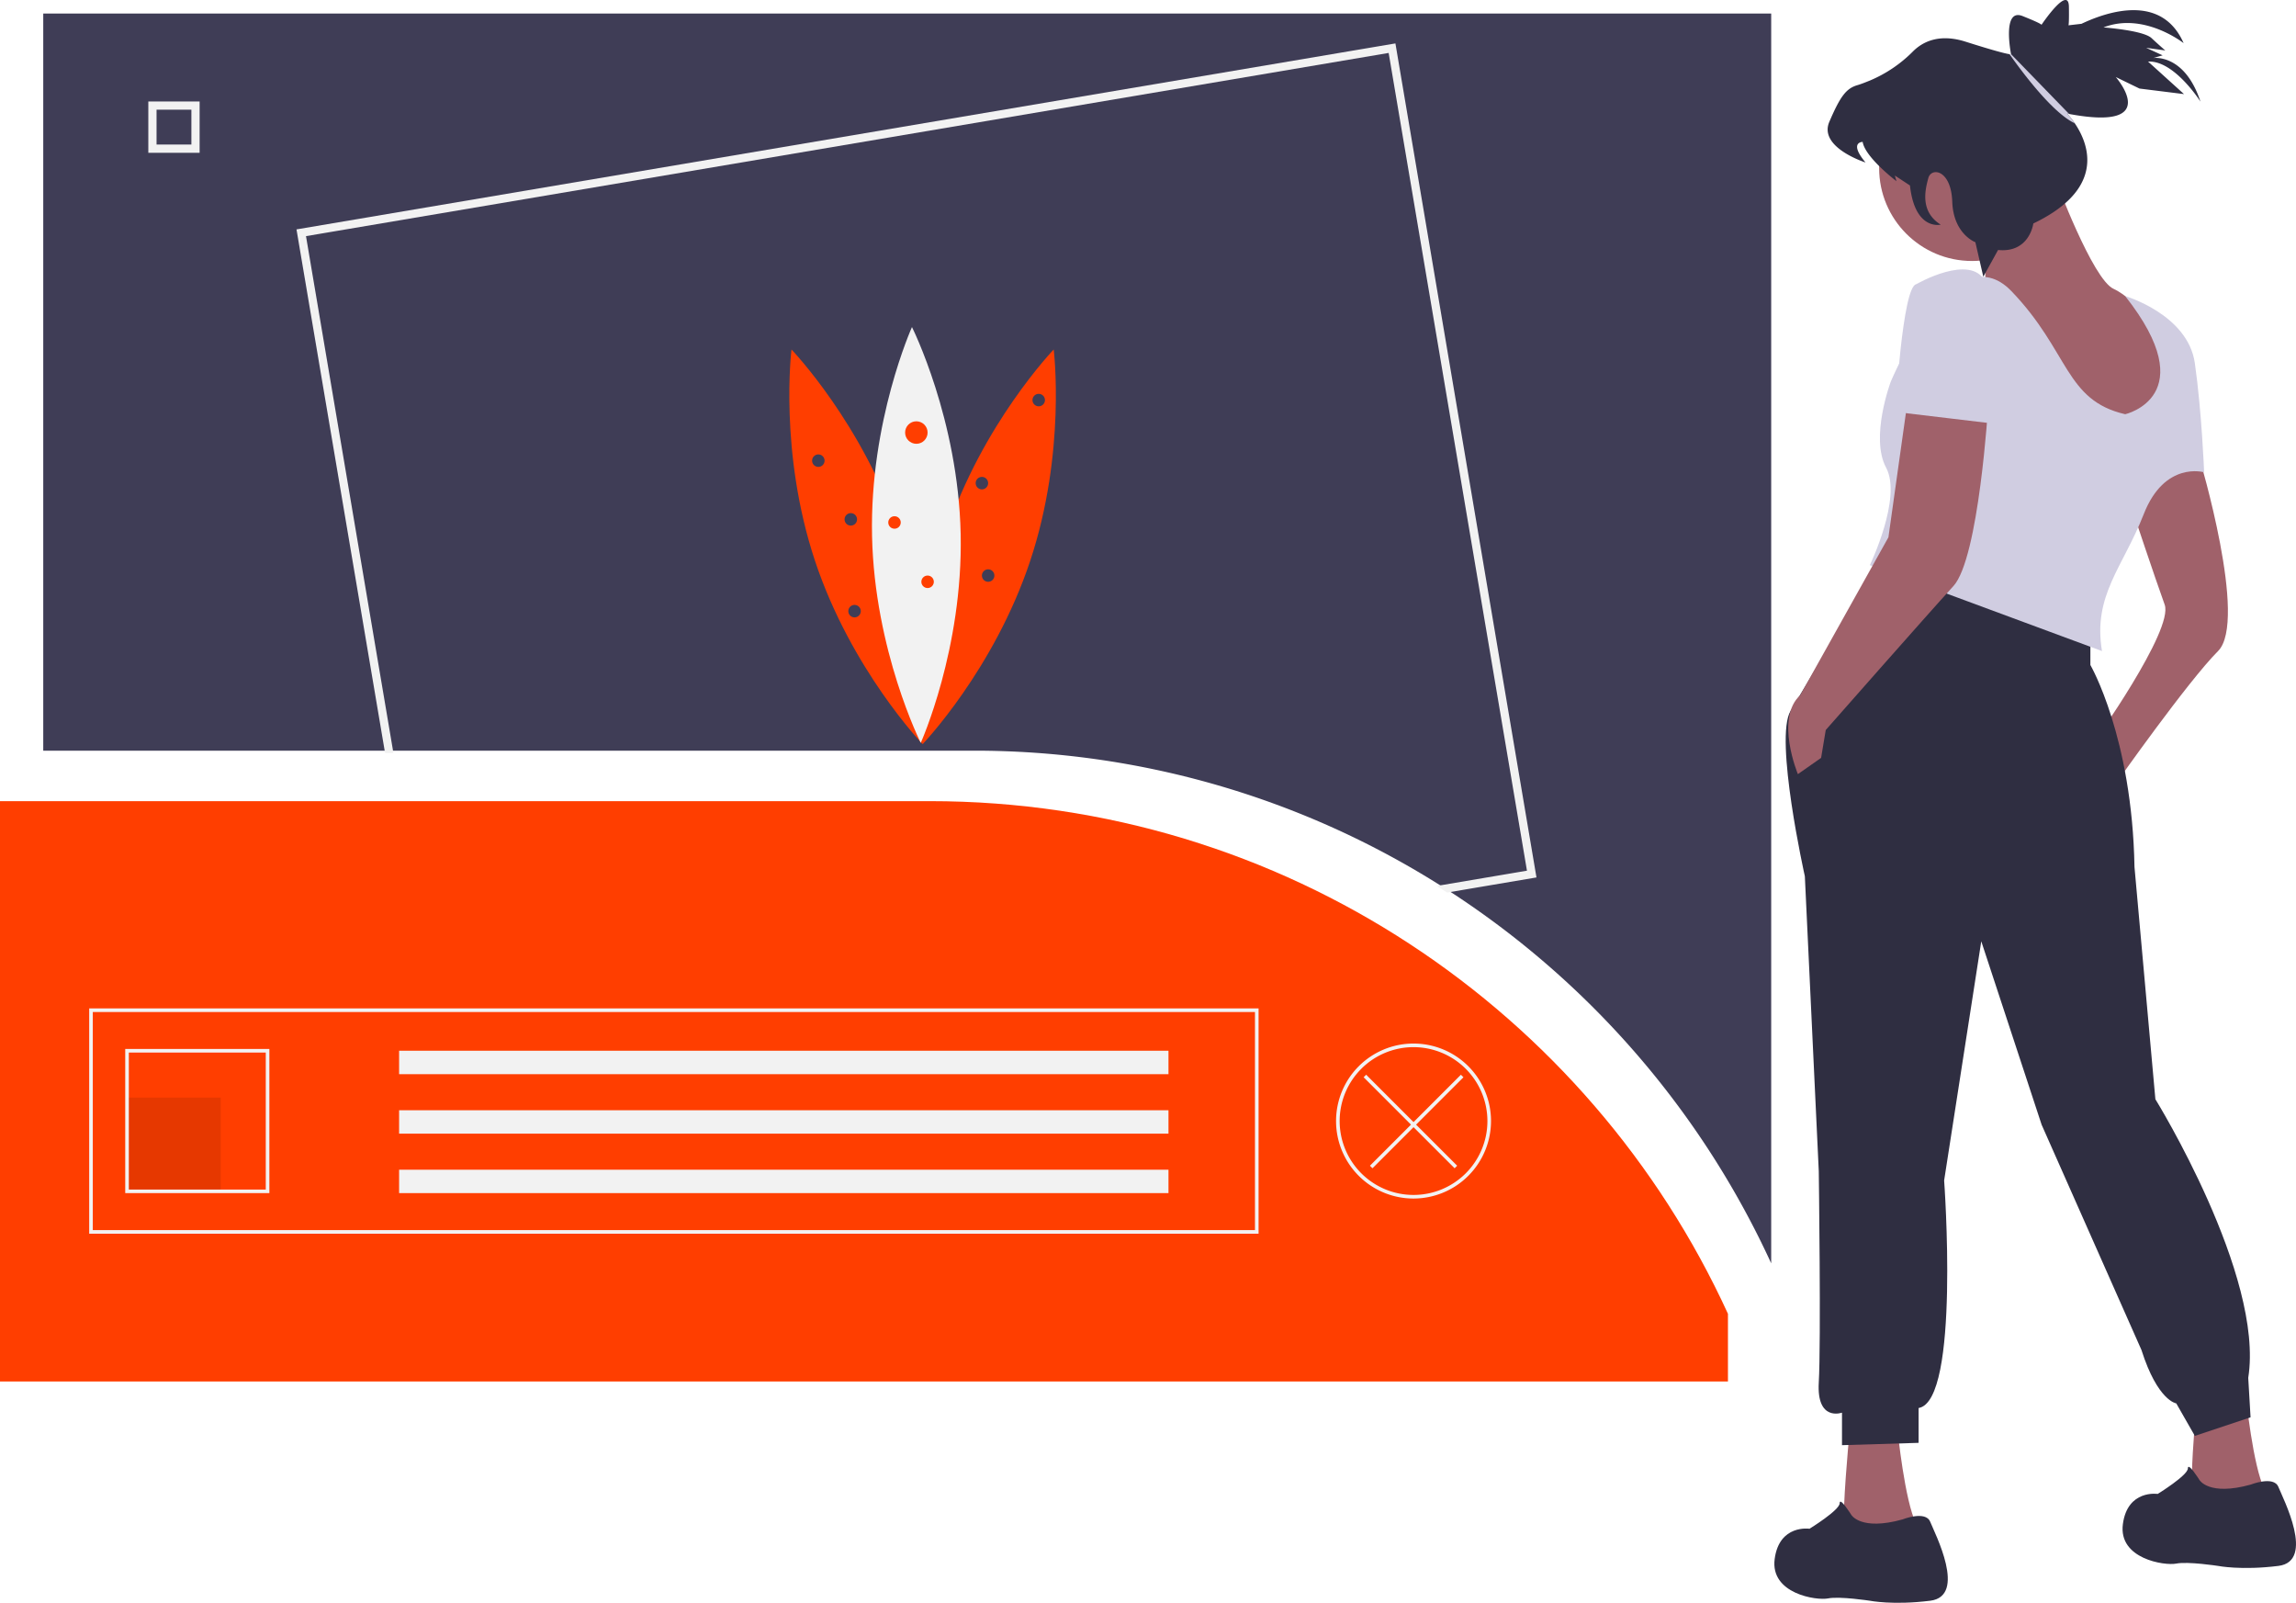 <svg
	xmlns="http://www.w3.org/2000/svg"
	viewBox="0 0 989.077 690.29"
>
	<path
		d="M763 5.835v538.253a379.61 379.61 0 00-139.35-160.743c-.645-.419-1.297-.838-1.949-1.241a376.119 376.119 0 00-202.556-58.805H18.63V5.835z"
		fill="#3f3d56"
	/>
	<path
		d="M744.371 594.967V565.82c-59.665-130.281-191.187-220.788-343.854-220.788H0v249.935z"
		fill="#ff3e00"
	/>
	<path
		d="M85.993 65.795h-22.1V43.694h22.1zM67.44 62.249h15.008V47.24H67.44zM542.172 531.32H38.422v-97.025h503.75zm-502.198-1.553H540.62v-93.92H39.974z"
		fill="#f2f2f2"
	/>
	<path opacity=".1" d="M54.722 472.717h40.362v40.362H54.722z" />
	<path
		fill="#f2f2f2"
		d="M171.927 452.535h331.435v10.091H171.927zM171.927 478.15h331.435v10.091H171.927zM171.927 503.764h331.435v10.091H171.927zM116.041 513.855H53.946v-62.096h62.095zm-60.543-1.552h58.99v-58.991h-58.99zM608.925 516.184a33.376 33.376 0 1133.377-33.377 33.415 33.415 0 01-33.377 33.377zm0-65.2a31.824 31.824 0 1031.824 31.823 31.86 31.86 0 00-31.824-31.824z"
	/>
	<path
		fill="#f2f2f2"
		d="M630.431 463.951l-1.097-1.098-20.409 20.409-20.408-20.409-1.098 1.098 20.409 20.408-17.692 17.692 1.097 1.098 17.692-17.692 17.692 17.692 1.098-1.098-17.692-17.692 20.408-20.408z"
	/>
	<path
		d="M600.302 19.853L128.879 99.615l37.848 223.684h1.568l-37.63-222.419 468.364-79.234 59.914 354.155-37.242 6.303c.652.403 1.304.822 1.949 1.241l37.086-6.271z"
		fill="none"
		stroke="#f2f2f2"
		stroke-miterlimit="10"
		stroke-width="2"
	/>
	<path
		d="M387.321 229.486c15.596 46.937 10.119 91.008 10.119 91.008s-30.763-32.03-46.36-78.966-10.118-91.008-10.118-91.008 30.763 32.029 46.36 78.966z"
		fill="#ff3e00"
	/>
	<path
		d="M407.559 229.486c-15.596 46.937-10.119 91.008-10.119 91.008s30.763-32.03 46.36-78.966 10.118-91.008 10.118-91.008-30.763 32.029-46.36 78.966z"
		fill="#ff3e00"
	/>
	<path
		d="M413.84 229.993c1.046 49.45-17.197 89.94-17.197 89.94S376.705 280.25 375.66 230.8s17.197-89.94 17.197-89.94 19.938 39.683 20.983 89.132z"
		fill="#f2f2f2"
	/>
	<circle cx="394.75" cy="186.291" r="4.841" fill="#ff3e00" />
	<circle cx="385.337" cy="225.018" r="2.689" fill="#ff3e00" />
	<circle cx="352.527" cy="198.394" r="2.689" fill="#3f3d56" />
	<circle cx="447.461" cy="172.307" r="2.689" fill="#3f3d56" />
	<circle cx="366.512" cy="223.674" r="2.689" fill="#3f3d56" />
	<circle cx="422.988" cy="208.075" r="2.689" fill="#3f3d56" />
	<circle cx="368.125" cy="263.207" r="2.689" fill="#3f3d56" />
	<circle cx="425.678" cy="247.878" r="2.689" fill="#3f3d56" />
	<circle cx="399.591" cy="250.567" r="2.689" fill="#ff3e00" />
	<path
		d="M967.5 601.401s3 30 8 40c0 0-30 7-31 1s1-29 1-29zM817.5 616.401s3 30 8 40c0 0-30 7-31 1s2-38 2-38zM947.5 197.401s21 70 8 83-44 57-44 57l-10-17s35-49 31-60-14-41-14-41 17-26 29-22z"
		fill="#a0616a"
	/>
	<circle cx="849.5" cy="72.401" r="40" fill="#a0616a" />
	<path
		d="M885.5 77.401s16 43 25 47 25 23 25 23 2 50-9 50-72-71-72-71 3-14-3-22 34-27 34-27z"
		fill="#a0616a"
	/>
	<path
		d="M900.5 274.401v12s18 31 19 87l9 100s47 76 40 120l1 17-24 8-8-14s-8-1-15-23l-43-97-26-79-16 103s7 95-11 98v15l-33 1v-14s-11 4-10-13 0-91 0-91l-6-127s-13.288-59.492-6.144-71.246L810.5 240.4zM969.5 639.401s10-4 12 1 16 32 0 34-26 0-26 0-13-2-18-1-25-2-23-17 15-13 15-13 13-8 13-11 5 5 5 5 4 7 22 2zM819.5 654.401s10-4 12 1 16 32 0 34-26 0-26 0-13-2-18-1-25-2-23-17 15-13 15-13 13-8 13-11 5 5 5 5 4 7 22 2z"
		fill="#2f2e41"
	/>
	<path
		d="M915.5 178.401s34-7.77 0-50.885c0 0 27 7.885 30 28.885s4 47 4 47-17-5-26 18-22 35-18 59l-100-37s14-29 7-42 2-37 2-37 27-65 52-39 23 47 49 53z"
		fill="#d0cde1"
	/>
	<path
		d="M856.5 174.401s-4 66-15 78-55 62-55 62l-2 12-10 7s-10-24 1-34l38-68 9-64z"
		fill="#a0616a"
	/>
	<path
		d="M825.5 122.401s23.316-13.474 29.658-1.237S858.5 182.4 858.5 182.4l-42-5s3-54 9-55z"
		fill="#d0cde1"
	/>
	<path
		d="M803.64 69.981c-7.39-8.86-1.24-8.87-1.24-8.87.51 3.18 3.79 7.13 7.11 10.42a83.943 83.943 0 007.46 6.5l-.7-2.43 6.51 4.28c2.15 19.63 13.24 16.87 13.24 16.87-9.14-5.73-6.61-15.26-5.34-20.03 1.26-4.77 9.82-3.76 10.32 10.18s9.96 17.42 9.96 17.42l1.82 7.94 1.59 6.92 4.33-7.84 2.03-3.68c13.6 1.36 15.19-11.42 15.19-11.42a69.983 69.983 0 008.86-4.99c21.25-14.26 14.11-30.64 8.99-38.16a32.044 32.044 0 00-3.33-4.18c.3.06.6.12.89.17 40.77 7.63 20.1-15.91 20.1-15.91l10.23 4.97 19.18 2.39-15.49-14.01c11.1-.6 22.23 16.71 22.57 17.24-6.89-20.89-20.37-18.76-20.37-18.76l4.07-1.17-7.1-3.24 8.25 1.14s-2.33-1.97-5.94-5.33c-3.61-3.36-20.69-4.59-20.69-4.59 17.41-6.78 34.53 6.77 34.53 6.77-9.41-21.33-32.54-13.76-44-8.33l-5.6.65c.12-.41.27-2.09.18-8-.14-9.4-11.26 6.98-11.81 7.79 0-.12-.58-.76-8.16-3.78-8.84-3.53-5.07 15.86-4.96 16.38v.01s.09.13-.65.03c-1.39-.18-5.7-1.18-18.94-5.38-11.44-3.63-18.53.12-22.55 4.09a57.558 57.558 0 01-18.46 12.56c-2.23.92-4.23 1.68-5.53 2.06-4.87 1.4-7.42 4.78-12.16 15.83-4.66 10.9 15.06 17.32 15.61 17.49z"
		fill="#2f2e41"
	/>
	<path
		d="M865.67 23.331c4.69 6.68 18.25 25.15 28.1 29.76a32.045 32.045 0 00-3.33-4.18c.3.06.6.12.89.17l-25.01-25.77v-.02z"
		fill="#d0cde1"
	/>
</svg>
